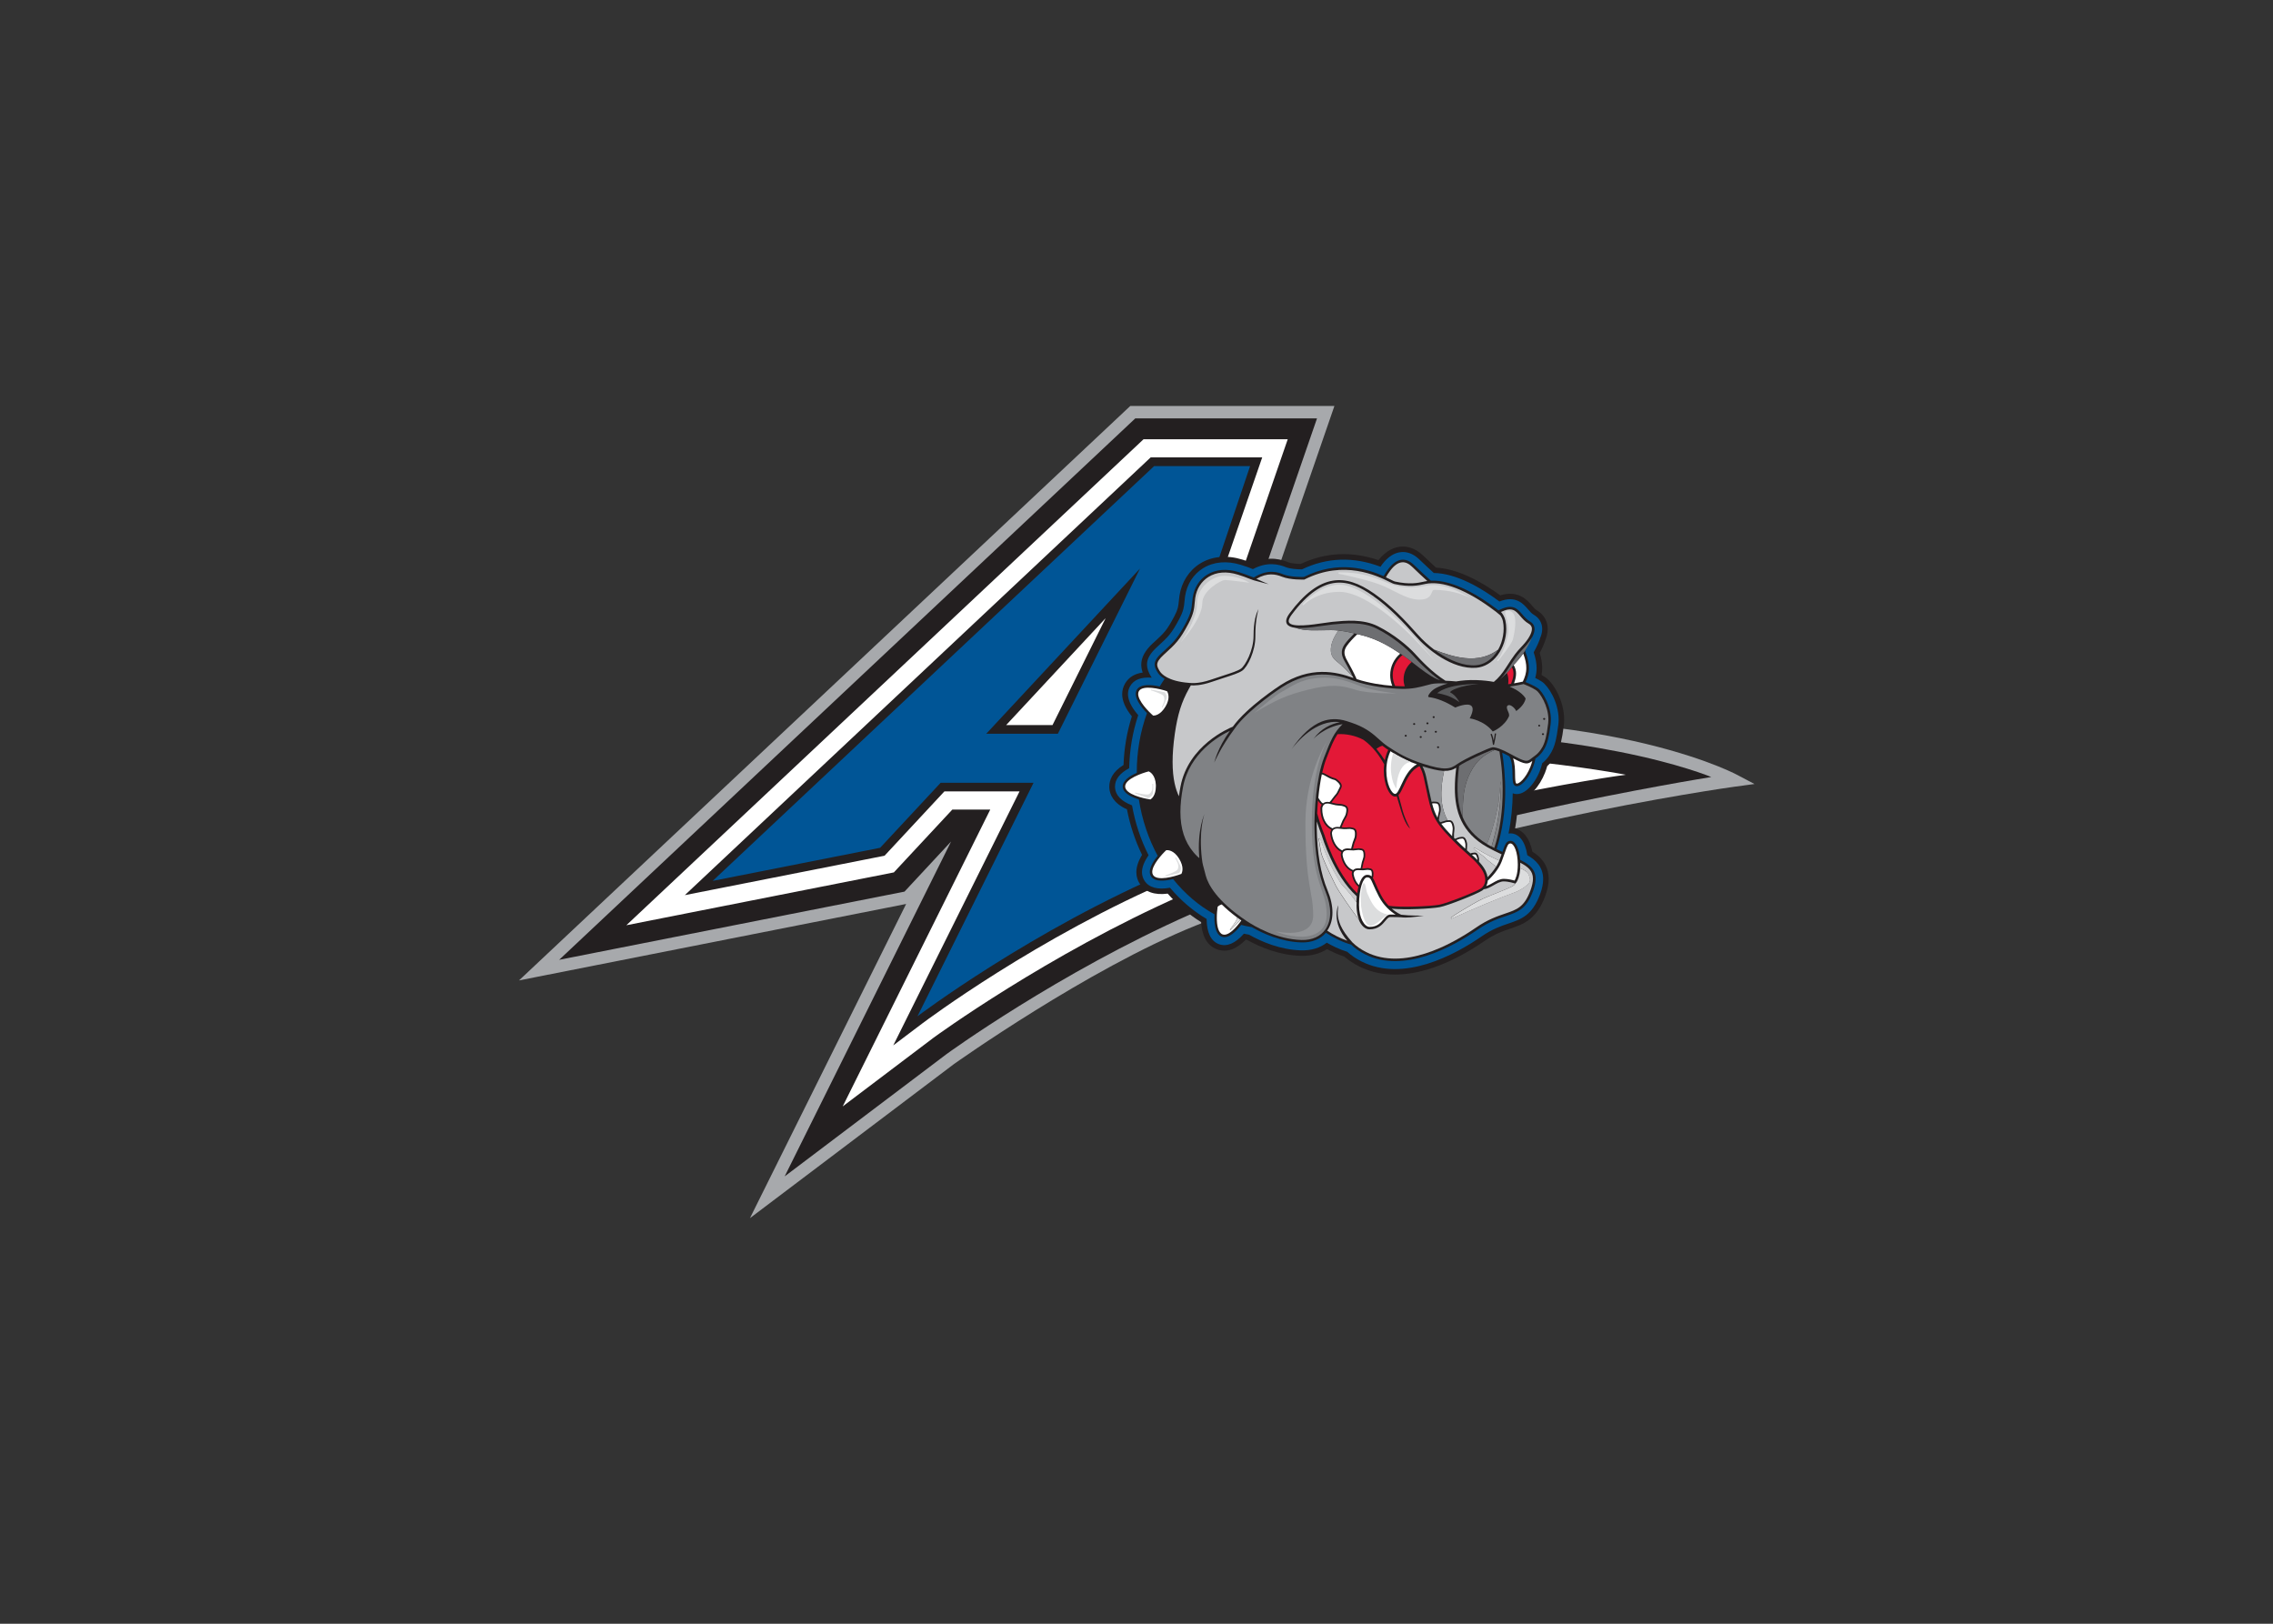 <svg clip-rule="evenodd" fill-rule="evenodd" stroke-linejoin="round" stroke-miterlimit="1.414" viewBox="0 0 560 400" xmlns="http://www.w3.org/2000/svg"><rect x="0" y="0" width="560" height="400" fill="#333333" stroke="none"/><g fill-rule="nonzero" transform="matrix(1.22 0 0 1.22 127.561 99.805)"><path d="m246.12 74.59c-1.23-.65-30.88-15.81-92.17-9.5-4.22.44-8.18 1.19-12.14 2.01 1.4-4.05 23.11-66.94 23.11-66.94h-1.84-39.38l-123.45 116s77.12-15.23 78.18-15.44c-5.11 10.27-31.54 63.44-31.54 63.44l41.14-31.07c.25-.18 27.08-19.24 48.86-28 49.25-19.81 108.21-27.96 108.8-28.04l4.06-.55z" fill="#a7a9ac"/><path d="m222.32 69.97c-10.42-2.06-25.05-3.91-43.56-3.72-7.54.07-15.72.48-24.52 1.35-5.92.59-11.42 1.79-16.24 2.87 6.92-20.04 23.4-67.79 23.4-67.79h-36.7l-116.34 109.32 69.74-13.77s5.9-6.34 9.41-10.12c-6.94 13.97-33.61 67.62-33.61 67.62l32.62-24.64c.22-.17 22.68-16.48 49.41-28.32 1.1-.49 2.23-.97 3.37-1.44 15.22-6.35 34.02-11.73 51.31-15.94 21.28-5.18 40.24-8.58 47.39-9.8 1.35-.23 2.27-.38 2.71-.45.2-.03.31-.05.31-.05s-6.43-2.71-18.7-5.12z" fill="#231f20"/><path d="m98.63 64.6c3.23-3.47 12.27-13.19 20.09-21.59-4.7 9.45-10.12 20.37-10.73 21.59zm125.13 10.03s-49.12 6.51-89.47 24.26c-27.27 12-50.08 28.66-50.31 28.83l-18.36 13.88s24.39-49.05 29.8-59.94h-7.66c-2.42 2.6-11.81 12.69-11.81 12.69l-54.02 10.67 104.44-98.13h29.12s-18.86 54.63-23.99 69.51c6.01-1.61 14.17-3.51 23.28-4.63 33.32-4.09 68.98 2.86 68.98 2.86zm-32.54 2.71 15.27-2.42-15.42-1.06c-.15-.01-15.66-1.03-35.84 1.54-12.96 1.66-24.15 4.81-29.52 6.48 2.1-6.06 24.63-71.34 24.63-71.34h-2.45-20.07l-94.08 88.4 40.33-7.96s11.14-11.97 12.09-12.99h15.17c-2.25 4.53-25.5 51.29-25.5 51.29l5.94-4.49c.23-.17 23.21-17.46 51.09-29.28 33.26-14.11 58.11-18.14 58.36-18.17z" fill="#fff"/><path d="m147.89 12.31h-19.38l-89.14 83.75 33.81-6.68 12.22-13.13h18.76l-23.44 47.15s23.04-17.44 51.46-29.5c33.89-14.38 58.78-18.31 58.78-18.31s-15.25-1.05-35.49 1.54c-18.09 2.31-31.62 6.43-31.62 6.43zm-53.28 54.04 31.05-33.36-16.59 33.36z" fill="#005596"/><path d="m207.45 54.91c-.22-.15-.46-.29-.7-.42.08-.45.13-.91.13-1.4 0-.92-.15-1.91-.5-3.04.69-1.29 1.05-2.31 1.1-2.45l-.03-.01c.36-.81.54-1.6.54-2.36 0-.33-.03-.66-.1-.98-.27-1.21-1.04-2.23-2.17-2.87-.25-.14-.53-.47-.85-.84-.95-1.12-2.8-3.28-6.46-2.13-3.58-2.6-8.4-5.36-12.98-5.6-.74-.67-1.6-1.48-2.66-2.49-1.68-1.6-3.33-1.83-4.43-1.75-1.16.09-2.88.65-4.53 2.73-5.4-1.85-10.67-1.59-15.7.76-.86-.01-2-.11-2.57-.35-.95-.38-3.64-1.46-7.15.19-.45-.17-1.04-.4-2.05-.71-3.13-.97-6.17-.69-8.57.81-2.21 1.38-3.72 3.73-4.14 6.44l-.14 1.2c-.09.94-.14 1.56-.9 2.99-1.52 2.88-2.07 3.38-4.11 5.25l-.16.14c-1.61 1.47-2.41 2.89-2.41 4.39 0 .52.1 1.05.29 1.59-1.45.2-2.77.83-3.57 2.23-.38.67-.57 1.38-.57 2.13 0 1.38.66 2.88 1.95 4.48-1 3.15-1.56 6.44-1.68 9.82-2.3 1.42-2.87 3.07-2.87 4.36v.26c.08 1.35.81 3.09 3.56 4.34.63 3.23 1.65 6.31 3.05 9.2-.84 1.37-1.15 2.53-1.15 3.5 0 .95.29 1.71.67 2.3 1.07 1.68 2.97 2.36 5.66 2.02 2.02 2.29 4.27 4.22 6.75 5.75.14 2.32.91 4.68 3.25 5.51 1.91.67 3.84.01 5.77-1.96.09.02.18.03.27.05 2.63 1.46 6.51 3.1 10.89 3.21 1.99.05 3.78-.42 5.25-1.36.97.52 2.18 1.1 3.5 1.52.86.74 1.84 1.4 2.94 1.95 3.94 1.99 8.59 2.2 13.83.65 3.7-1.1 7.6-3.05 11.59-5.8 2.04-1.4 3.67-1.96 5.11-2.44 2.62-.89 5.33-1.8 7.1-6.62.46-1.26.69-2.4.69-3.45 0-1.03-.22-1.96-.67-2.82-.63-1.2-1.61-2.04-2.64-2.68-.55-2.9-1.98-4.28-3.47-4.69.35-2.02.53-3.98.6-5.83 2.31-.17 4.35-2.68 5.43-5.39.17-.44.32-.89.45-1.35 1.09-.98 1.84-2.2 2.21-3.12l.04-.09c.35-.85.72-1.93 1.1-4.99.05-.39.07-.77.07-1.16.01-3.78-2.11-7.45-3.86-8.62z" fill="#231f20"/><path d="m206.82 55.84c-.42-.28-.89-.53-1.35-.76.17-.6.28-1.24.28-1.97 0-.91-.17-1.95-.59-3.2.81-1.43 1.23-2.64 1.26-2.69l-.03-.02c.32-.7.49-1.37.49-1.99 0-.25-.03-.5-.08-.74-.21-.91-.77-1.65-1.62-2.14-.42-.24-.76-.63-1.15-1.09-.95-1.11-2.48-2.9-5.79-1.59-3.59-2.69-8.63-5.68-13.25-5.76-.81-.73-1.77-1.63-2.98-2.78-1.37-1.31-2.69-1.51-3.57-1.44-1.4.11-2.69.93-3.85 2.44-.13.18-.24.35-.36.52-5.47-2.07-10.8-1.89-15.86.53-.95 0-2.42-.1-3.23-.43-1.5-.6-3.77-1.17-6.68.38-.08-.03-.16-.06-.24-.09-.49-.2-1.05-.42-2.2-.77-2.82-.88-5.53-.63-7.64.69-1.96 1.23-3.25 3.23-3.62 5.66l-.13 1.13c-.09.99-.17 1.78-1.02 3.41-1.61 3.05-2.3 3.68-4.35 5.55l-.15.14c-1.38 1.26-2.04 2.37-2.04 3.55 0 .79.29 1.61.87 2.52.03.04.06.08.09.13-2.17-.16-3.64.42-4.38 1.74-.28.49-.42 1.02-.42 1.58 0 1.25.7 2.67 2.07 4.25-1.14 3.41-1.75 7-1.83 10.71-1.89 1.01-2.86 2.25-2.86 3.7v.2c.1 1.56 1.26 2.77 3.44 3.61.63 3.55 1.75 6.93 3.34 10.07-.88 1.26-1.33 2.4-1.33 3.41 0 .62.17 1.19.5 1.72.89 1.4 2.62 1.87 5.16 1.43 2.17 2.57 4.65 4.68 7.39 6.3.04 2.8.88 4.51 2.52 5.1 1.58.56 3.26-.16 5.01-2.12.35.07.7.14 1.05.2 2.51 1.42 6.29 3.05 10.54 3.16 2.01.05 3.79-.49 5.15-1.55 1.03.6 2.51 1.35 4.13 1.84.82.74 1.79 1.4 2.88 1.95 8.5 4.28 18.86-1.33 24.27-5.07 2.17-1.49 3.88-2.07 5.39-2.58 2.59-.88 4.82-1.63 6.41-5.94.43-1.16.61-2.17.61-3.04 0-2.44-1.46-3.84-3.2-4.83-.4-2.73-1.66-4.4-3.41-4.4-.14 0-.26.01-.38.03.58-2.84.81-5.61.85-8.12 2.09.81 4.34-1.67 5.48-4.54.2-.5.35-1.02.48-1.54 1.08-.87 1.83-2.06 2.18-2.93l.04-.1c.32-.78.67-1.78 1.02-4.69.04-.35.07-.71.07-1.06 0-3.58-2.09-6.82-3.38-7.68zm1.77 8.51c-.36 2.95-.71 3.79-.92 4.29l-.04.12c-.24.59-.91 1.77-1.98 2.5l-.13.1c-.1.56-.28 1.19-.55 1.87-.92 2.32-2.55 4.03-3.49 3.66-.57-.22-.58-1.09-.6-2.28-.02-1.17-.04-2.63-.64-3.7-.03-.01-.05-.03-.07-.04-.53-.29-.98-.52-1.37-.69.63 3.88 1.36 11.78-1.13 19.47.4.2.8.39 1.18.56.01-.03.02-.05.03-.08.46-1.34.73-2.15 1.59-2.15 1.02 0 1.79 1.56 1.96 3.83 2.57 1.27 3.93 2.68 2.59 6.34-1.33 3.61-3.05 4.2-5.44 5.01-1.53.51-3.43 1.15-5.77 2.77-5.14 3.53-14.91 8.89-22.7 4.96-1.11-.56-2.03-1.2-2.81-1.96-1.79-.49-3.72-1.47-5.1-2.39-1.12 1.31-2.84 2-4.91 1.95-4.14-.11-7.86-1.82-10.06-3.09-.72-.11-1.44-.26-2.14-.45-1.02 1.31-2.57 2.87-3.91 2.39-1.4-.5-1.56-2.86-1.48-4.53-3.14-1.72-5.98-4.14-8.36-7.11-1.6.39-3.71.63-4.45-.55-.74-1.15.32-2.89 1.34-4.15-1.84-3.4-3.16-7.24-3.8-11.39-1.5-.46-3.18-1.25-3.26-2.53-.07-1.26 1.42-2.21 2.84-2.83-.02-4.2.69-8.3 2.06-12.06-1.17-1.2-2.85-3.3-2.07-4.69.73-1.28 3.01-1.05 4.64-.69.32-.52.64-1.04.99-1.54-.79-.47-1.19-.95-1.37-1.24-.39-.62-.64-1.14-.64-1.66 0-.71.44-1.43 1.54-2.43l.16-.14c1.87-1.71 2.72-2.48 4.06-4.85.12-.21.24-.43.37-.66.08-.15.16-.3.24-.46 1.01-1.9 1.1-2.91 1.2-3.99l.12-1.03c.31-1.97 1.34-3.6 2.91-4.58 1.72-1.08 3.98-1.26 6.36-.52 1.09.34 1.62.55 2.09.74.31.12.58.22.96.35 2.94-1.84 5.04-1 5.95-.64 1.44.58 3.81.54 4.17.53 6.93-3.47 12.88-1.59 16.11-.16.23-.42.54-.91.98-1.49.87-1.14 1.79-1.76 2.73-1.83.8-.06 1.61.28 2.37 1.01 1.38 1.32 2.49 2.36 3.46 3.22 4.67-.21 10.19 3.38 13.23 5.68 0 0 .19.15.21.16l.2.17c2.86-1.49 3.81-.38 4.82.8.44.52.91 1.06 1.57 1.44.49.28.79.68.88 1.19.11.6-.1 1.27-.41 1.89-.27.53-.62 1.02-.92 1.4-.07.08-.56 1.46-.56 1.46 1.24 3.1.84 4.69.11 6.29.51.21 1.66.69 2.45 1.22.93.62 3.02 3.93 2.61 7.21z" fill="#005596"/><path d="m141.17 103.5c0-.87.09-1.7.17-2.23.1-.1.37-.32.83-.45.84.83 1.86 1.71 3.1 2.63v.17c-.05.43-1.07 1.78-1.46 2.26l.13.11 2.01-2.03v-.03c.05.04.11.08.17.12-.98 1.39-2.61 3.23-3.78 2.82-.92-.33-1.17-1.89-1.17-3.37m-10.06-45.74c-1.39-.47-4.92-1.33-5.68 0-.1.17-.14.36-.14.56 0 1.41 2.05 3.52 3.02 4.37.26.01 1.45-.04 2.52-1.87.45-.78.59-1.42.59-1.92 0-.62-.22-1.01-.31-1.14zm-2.25 18.92c-.1-2.03-1.17-2.61-1.44-2.73-1.4.36-4.76 1.53-4.76 3.04v.06c.09 1.54 3.64 2.36 5.1 2.57.24-.14 1.1-.8 1.1-2.64.01-.1.01-.19 0-.3zm4.68 14.87c-1.07-1.73-2.28-1.72-2.58-1.69-.92.86-2.83 2.99-2.83 4.39 0 .23.05.44.17.63.83 1.3 4.33.3 5.71-.23.07-.12.23-.45.23-.99 0-.52-.16-1.23-.7-2.11zm52.4-9.18c.1-.35.15-.54.09-1.11-.06-.54-.21-.79-.51-.83-.47-.06-.66-.04-.88 0 .29 1.11.61 2 1.11 2.89.02-.16.04-.32.04-.32zm2.78 4.17.06-.62c.02-.15.03-.27.03-.41 0-.17-.03-.35-.1-.65-.13-.51-.3-.72-.59-.71-.54.01-.68.06-.95.16-.15.06-.35.13-.67.21.55.75 1.26 1.55 2.2 2.52v-.5m2.68 2.26c0-.17-.03-.35-.12-.67-.14-.45-.3-.63-.56-.62-.49.03-.62.09-.85.19-.09.04-.19.08-.32.13.74.74 1.33 1.29 1.82 1.75l.02-.49c0-.1.01-.2.01-.29m2.31 2.43c-.15-.48-.32-.53-.47-.52-.27.02-.41.04-.53.08.39.35.73.67 1.1 1.05v-.03c0-.15-.02-.31-.1-.58m7.98-14.82c.43.18 1.88-1 2.82-3.37.17-.42.29-.82.39-1.2-.93.71-1.37.79-3.88-.53.36 1.05.39 2.27.4 3.29.01.8.02 1.71.27 1.81m1.38-26.27c-.12.17-.25.35-.38.52-.5.66-.88 1.07-1.21 1.43-.12.14-.24.26-.35.38.35.57.49 1.15.49 1.73 0 .64-.17 1.3-.41 1.97.87-.15 1.53-.29 1.78-.35.4-.86.7-1.68.7-2.73.01-.81-.17-1.75-.62-2.95zm-2.59 38.36c-.46 0-.64.46-1.1 1.8-.17.5-.39 1.13-.67 1.86-.66 1.67-1.96 3.06-2.81 3.86 0 .08-.01.15-.02.22-.05.32-.14.61-.28.88.4-.14.82-.37 1.26-.62.73-.42 1.49-.85 2.28-.85.89 0 1.79.24 2.17.35.19-.31.66-1.25.66-3.25-.01-2.54-.77-4.25-1.49-4.25zm-36.56-8.36h.03c.05-.04.1-.09.14-.14.15-.16.29-.35.42-.54.14-.19.28-.39.44-.57.46-.51.54-.68.69-1.01l.35-.71c.18-.32.05-.63-.42-1.06-.43-.39-.55-.42-.78-.48-.16-.04-.37-.1-.73-.27-.24-.1-.47-.24-.69-.36-.39-.23-.71-.4-.98-.45-.32 1.53-.55 3.16-.7 4.74.2.34.44.67.7.96.08.06.17.11.25.16.3-.27.74-.36 1.28-.27zm1.72 5.02.37.03c.1-.18.19-.4.29-.66l.28-.67.34-.61c.19-.33.3-.52.4-1.13.1-.59 0-.89-.31-1.01-.56-.23-.75-.23-1.05-.25-.19-.01-.42-.02-.8-.08l-.67-.16c-.21-.06-.42-.11-.63-.15-.77-.12-1.2.14-1.37.83 0 .09-.01.18-.01.28 0 1.55.64 3.25 2.09 3.88.24-.19.58-.31 1.07-.3zm2.54 4.38.13.01c.05-.16.1-.34.14-.54l.18-.67.23-.63c.14-.34.22-.52.23-1.12.01-.56-.11-.83-.42-.91-.56-.14-.74-.12-1.03-.1-.18.02-.4.04-.77.03l-.65-.06-.61-.06c-.74-.01-1.11.29-1.18.95.13 1.39.82 2.88 2.08 3.48.2-.24.53-.4 1.06-.42zm2.01 4h.02c.06-.17.1-.37.14-.62l.13-.63.19-.59c.11-.32.17-.49.15-1.02-.02-.52-.14-.75-.42-.8-.52-.1-.66-.08-.94-.04-.17.02-.37.05-.7.07l-.6-.03-.56-.02c-.68.03-.99.31-1.02.92.18 1.29.92 2.65 2.14 3.11.18-.21.48-.35.94-.37zm1.36 1.3c.4 0 .67.1.9.31.03-.15.04-.31.04-.58-.02-.54-.18-.65-.35-.68-.46-.09-.58-.07-.82-.03l-.61.06-.53-.02-.49-.02c-.58.02-.85.26-.88.78.12.82.49 1.68 1.1 2.24.35-1.24.9-2.06 1.64-2.06zm-4.28-43.72c.05.1.18.35.36.67.42.75 1.14 2.03 1.8 3.53 2.59.84 5.21 1.2 7.19 1.35-.27-.66-.42-1.39-.42-2.15 0-1.75.79-3.3 2.03-4.35-1.9-1.26-4.47-2.93-8.03-3.78-.22-.05-.42-.1-.63-.15-.84.81-1.68 1.72-2.13 2.37-.77 1.1-.42 1.91-.19 2.45zm6.63 48.06c-.54-1.02-.88-1.82-1.13-2.39-.52-1.21-.64-1.44-1.23-1.44-.79 0-1.63 2.23-1.63 5.55 0 2.74 1.11 4.45 2.14 4.45 1.55 0 2.22-.81 2.81-1.53.41-.49.79-.96 1.39-.96.38 0 .73 0 1.05.01-.96-.59-2.38-1.73-3.4-3.69zm6.48-27.11c-1.41-.59-2.56-1.21-3.58-1.84-.04-.02-.08-.05-.11-.07-.15-.09-.3-.18-.44-.28-.3.63-.83 2.03-.83 3.91 0 2.73 1.07 4.71 1.79 4.71.38 0 .79-.88 1.22-1.81.68-1.45 1.54-3.31 3.18-4.17-.32-.11-.64-.24-.94-.35-.1-.02-.19-.06-.29-.1z" fill="#fff"/><path d="m200.75 52.9c.56 1.05.33 2.13-.16 3.36-.19.03-.38.06-.58.09.09-.76.07-1.6-.27-2.26.37-.38.7-.74.87-1 .05-.07.1-.13.14-.19m-37.84 33.88v.01c.02.08 2.18 7.54 6.61 11.77.07-.46.15-.9.25-1.31-.76-.61-1.21-1.62-1.35-2.58v-.02-.01c0-.15.03-.31.09-.46-1.33-.52-2.11-1.99-2.31-3.38v-.01-.02c.01-.17.04-.36.11-.54-1.36-.67-2.11-2.27-2.24-3.77v-.02-.01c.02-.24.09-.49.23-.71-1.62-.77-2.28-2.74-2.19-4.46v-.01-.02c.05-.22.14-.42.24-.57-.08-.05-.16-.1-.23-.16l-.01-.01-.01-.01c-.18-.2-.35-.42-.5-.64-.08.91-.14 1.78-.17 2.59.42 1.5.9 2.94 1.46 4.33zm10.49-17.4c.68.83 1.23 1.6 1.69 2.34.2-.98.5-1.71.7-2.11-.13-.08-.26-.17-.39-.25-.28-.19-.55-.39-.8-.59-.42.13-.82.34-1.2.61m-9.87 5.31c.22.12.44.25.66.35.34.16.53.21.68.25.29.07.45.13.92.56.24.22.88.8.49 1.49l-.34.68c-.17.35-.25.55-.75 1.1-.14.16-.28.35-.42.54s-.28.39-.44.57c.08.02.16.04.24.07l.63.14c.35.06.58.07.76.07.33.02.55.03 1.17.28.7.28.57 1.09.52 1.39-.11.67-.24.9-.45 1.25l-.32.59-.28.65c-.07.19-.15.38-.24.56l.52.05c.35.01.56-.01.73-.03.32-.03.52-.05 1.14.11.7.17.69.95.69 1.25-.01.66-.11.89-.26 1.24l-.23.6-.17.65c-.03.15-.07.32-.12.47h.07c.31-.01.5-.03.66-.06.29-.04.48-.07 1.05.04.66.13.69.85.7 1.13.02.6-.06.82-.17 1.15l-.18.56-.13.6c-.03.19-.07.38-.12.57h.12l.58-.05c.26-.04.42-.07.94.04.6.12.62.77.63 1.01.02.46-.03.67-.12.91.18.28.34.65.54 1.12.24.57.58 1.35 1.11 2.36.46.87 1 1.58 1.54 2.13 2.2.38 8.33.14 10.23-.21 1.6-.3 7.46-2.64 8.4-3.28.45-.3.75-.82.84-1.41.09-.66-.03-1.73-1.15-3.09-.83-1.01-1.37-1.48-2.18-2.2-.76-.67-1.8-1.58-3.53-3.35-3.72-3.78-4.02-5.23-5.03-10.04l-.51-2.36c-.17-.78-.46-1.54-.84-2.24-1.67.71-2.55 2.59-3.22 4.04-.36.77-.67 1.44-1.04 1.8.76 2.57.77 3.76 2.37 6.79-1.05-.93-1.6-2.82-2.31-5.2-.12-.41-.25-.87-.4-1.36-.1.04-.21.07-.32.07-1.2 0-2.3-2.49-2.3-5.23 0-.46.03-.88.08-1.28-1.02-1.87-2.37-3.65-4.18-4.95-1.61-.87-3.59-1.26-5.25-1.14-.78 1.17-1.34 2.56-2.23 4.87-.34.88-.62 1.86-.86 2.9.35.07.72.28 1.08.48m17.01-22.84c-.63-.49-1.2-.93-1.65-1.23l-.24-.16c-1.19.95-1.96 2.41-1.96 4.05 0 .78.18 1.53.49 2.19.5.03.95.05 1.33.06h.6c-.14-.44-.22-.91-.22-1.4 0-1.41.64-2.67 1.65-3.51" fill="#e31837"/><path d="m178.59 31.73c.65-.05 1.32.24 1.98.87 1.2 1.16 2.22 2.11 3.11 2.91-.19.03-.38.06-.57.1l-.17.04c-1.13.25-2.84.62-5.82-.04-.12-.02-.43-.18-.8-.36-.29-.14-.63-.31-1.01-.49.21-.39.51-.85.92-1.4.78-1.03 1.57-1.57 2.36-1.63m20.36 11.91c-.11-.49-.31-.88-.5-1.17-.55-.46-.95-.78-.94-.78l-.21-.15c-5.6-4.25-10.6-6.18-14.07-5.43l-.17.04c-1.11.24-2.95.65-6.05-.04-.18-.04-.46-.17-.92-.4-2.52-1.24-9.21-4.54-17.19-.52l-.05.03h-.06c-.11 0-2.77.1-4.44-.57-1.31-.52-2.95-.88-5.19.42.78.35 2.13.96 2.5 1.09 0 0-1.99-.49-2.99-.78l-.11-.04c-.02 0-.03-.01-.04-.01-.04-.01-.08-.03-.12-.04-.38-.13-.66-.24-.94-.35-.46-.18-.98-.39-2.05-.72-2.27-.7-4.31-.54-5.93.47-1.44.9-2.39 2.4-2.67 4.22l-.11 1.01c-.1 1.12-.2 2.19-1.25 4.18-1.78 3.37-2.66 4.17-4.79 6.11l-.16.14c-1.01.92-1.37 1.53-1.37 2.07 0 .44.24.85.56 1.36.29.46 1.57 1.97 5.84 2.3h.01l.21.03v-.02c.01 0 1.57.27 4.26-.66l2.43-.81c1.64-.53 2.94-.95 3.58-1.39.91-.62 2.57-3.76 2.57-6.61 0-3.06.53-4.52 1-5.45 0 0-.68 2.11-.64 5.54.03 2.91-1.56 6.16-2.65 6.91-.7.48-2.03.91-3.71 1.45l-2.42.8c-2.22.77-3.69.76-4.25.71-.17.32-.39.7-.39.7-1.49 2.66-2.28 5.2-2.84 9.06-.32 2.23-.45 4.11-.45 5.7 0 3.52.64 5.6 1.28 6.94.08-.63.18-1.27.31-1.94 1.57-8.34 9.73-11.77 10.57-12.11 2.88-4 9.34-8.2 9.62-8.38 6.04-3.92 11.24-2.73 14.63-1.5.04.01.07.03.11.04-.05-.1-.09-.19-.14-.29-.07-.07-.13-.13-.19-.19-.88-.91-1.88-1.95-3.21-3.02-.6-.49-.95-1.14-1.01-1.93-.09-1.19.47-2.68 1.53-4.15-.95-.1-1.86-.08-3.36-.05-3.21.07-3.84-.07-5.4-.5-.8-.1-1.38-.34-1.65-.77-.31-.53-.14-1.24.54-2.16 2.97-3.99 5.85-6.14 8.8-6.6 2.53-.39 5.16.44 8.27 2.62 3.45 2.41 6.29 5.43 8.86 8.33.91 1.02 2.03 2.06 3.26 2.99 2.12.85 4.21 1.5 6.19 1.71 2.65.27 4.86-.28 6.74-1.71.96-1.73 1.34-3.88.96-5.73zm5.2.49c-.74-.42-1.26-1.02-1.71-1.55-.94-1.1-1.64-1.9-3.89-.82.29.32.72.92.9 1.77.11.53.17 1.08.17 1.63 0 1.87-.62 3.8-1.75 5.32-1.13 1.51-2.66 2.42-4.31 2.55-4.86.39-9.94-3.79-12.17-6.32-2.54-2.88-5.36-5.87-8.76-8.25-4.6-3.22-9.77-4.98-16.35 3.86-.37.5-.76 1.17-.52 1.58.62 1.04 4.74.43 6.96.1.67-.1 1.25-.18 1.68-.23l.18-.02c2.59-.25 6.13-.6 9.09.88 3.29 1.64 6.12 4.03 7.53 5.58l.09.1c1.03 1.12 3.3 3.61 6.06 5.34.67.02 1.4.07 2.15.14 1.15-.2 2.52-.32 4.08-.27 1.34.04 2.52.18 3.53.36.88-.72 1.69-1.68 2.45-2.87 1.69-2.67 2.23-3.25 2.91-3.98.26-.28.53-.56.9-1 1.03-1.22 1.54-2.35 1.41-3.09-.07-.33-.27-.61-.63-.81zm-38.46 56.87s-.13 1.35-.11 1.77c.07 1.2.53 3.04 2.96 5.7l.05.05c.76.74 1.65 1.37 2.73 1.91 7.55 3.81 17.13-1.45 22.17-4.92 2.4-1.66 4.34-2.31 5.89-2.84 2.42-.82 3.89-1.32 5.13-4.7.34-.93.5-1.69.5-2.34 0-1.55-.95-2.4-2.57-3.24v.35c0 .27-.01.52-.03.76.82.34 1.47.71 1.64 1.12.34.78.49 1.36.17 1.83-.29.43-1.34 1.3-2.76 1.88l-1.15.43c-.77.28-1.82.66-4.88 1.94-2.99 1.24-4.85 2.09-5.85 2.55-.56.25-.84.38-.95.41l-.13.03-.04-.11c-.04-.11-.07-.17 2.52-1.74.8-.49 2.77-1.67 3.9-2.18.73-.33 1.71-.72 2.66-1.09 1.58-.63 3.2-1.27 3.6-1.63.14-.12.22-.24.27-.35l-.14-.04c-.01 0-1.14-.38-2.19-.38-.65 0-1.35.39-2.03.78-.64.36-1.3.74-1.97.8-.1.1-.21.18-.32.26-1.01.69-6.93 3.05-8.6 3.36-1.68.31-6.9.59-9.67.3.93.79 1.74 1.16 1.92 1.23 1.49.2 4.54.19 4.54.19-1.93.29-3.46.47-4.61.32-.01 0-.98-.05-2.15-.05-.34 0-.59.29-.99.77-.6.73-1.42 1.72-3.21 1.72-.81 0-1.64-.67-2.16-1.97-1.62-2.13-4.16-5.81-4.73-7l-.18-.37c-.88-1.79-2.51-5.14-2.71-6.17-.21-1.08-.48-2.79-.48-2.81l.25-.07c.01.04 1.33 3.67 1.97 5.02.66 1.4 2.06 3.91 2.44 4.31 1.23 1.27 2.21 2.49 2.96 3.58.01-.4.03-.81.07-1.2-4.69-4.24-6.97-12.02-7.04-12.25-.37-.94-.71-1.89-1.02-2.86 0 .26-.01.52-.01.75v.5c.07 5.13.78 9.28 2.19 12.69.66 1.59.98 3.1.98 4.45 0 1.4-.35 2.63-1.04 3.64-.01.01-.01.02-.02.03 1.11.74 2.59 1.52 4.05 2.03-3.25-3.75-1.89-7.01-1.82-7.15m22.09-17.17c.1-.01.21-.01.35-.02.68-.01.86.7.93.97.15.6.11.83.07 1.19l-.06.59v.62c0 .07 0 .14.01.21.06.06.11.12.18.18.2-.07.34-.13.45-.18.25-.11.42-.18.97-.22.64-.04.84.61.91.85.17.54.14.76.12 1.09l-.03.55.01.24c.24.22.46.41.66.58.02.02.03.03.04.04.19-.08.35-.14.8-.17.58-.04.76.55.83.77.14.48.13.67.1.96v.11c.15.17.3.35.47.55.83 1 1.16 1.88 1.26 2.58.55-.55 1.19-1.28 1.72-2.13-.94-.69-1.78-1.34-2.05-1.64-.25-.28-1.04-.87-1.62-1.3-.91-.68-.91-.68-.83-.81.08-.12.11-.12.99.39 1.47.86 2.87 1.58 4.15 2.13.18-.46.34-.88.47-1.26-.9-.41-1.85-.87-2.86-1.43-5.26-2.94-6.58-7.31-6.58-11.93 0-1.36.11-2.74.28-4.12-.68.42-1.38.67-2.45.63-.93 4.15-.7 7.48.71 9.98" fill="#c7c8ca"/><path d="m208.13 63.49c0 .26-.02.53-.05.79-.35 2.88-.69 3.68-.88 4.16l-.05.12c-.21.53-.83 1.61-1.79 2.27l-.65.49c-.91.72-1.07.85-4.29-.91-1.64-.9-2.91-1.36-3.57-1.32-.59.03-5.72 2.36-7.14 3.39-1.41 1.02-2.49 1.33-6.89-.07-3.29-1.04-5.32-2.3-7.12-3.5-.66-.44-1.21-.93-1.79-1.45-1.11-1-2.38-2.13-4.72-3.04-.39-.15-1.23-.45-1.8-.62-1.78-.55-3.42-.52-5 .08-2.11.81-4.17 2.71-6.14 5.6.98-1.3 4.96-6.11 9.77-5.47-1.86.4-3.73 1.22-5.32 3.37 0 0 2.15-2.37 5.87-2.97-1.75 1.73-2.36 3.15-3.73 6.71-1.63 4.21-1.99 10.92-1.95 14.23.07 5.19.8 9.4 2.23 12.88 1.26 3.06 1.26 5.76 0 7.6-1 1.45-2.7 2.22-4.81 2.17-5.04-.13-9.47-2.73-11.14-3.85-6.09-4.07-7.77-7.46-8.22-9.11-.66-2.44-.66-2.45-.75-3.17l-.03-.24h-.01c-.66-5.73.41-8.81.55-9.17 0 0-1.57 3.36-1.07 8.99-.25-.17-.63-.51-1.19-1.18-1.76-2.1-2.63-4.75-2.63-8.12 0-1.51.17-3.18.52-5.01 1.29-6.89 7.26-10.33 9.48-11.38-2.52 3.49-3.17 6.42-3.17 6.42s1.23-2.97 4.08-6.81c.12-.16.24-.31.36-.48.01-.02.02-.04.03-.06 2.97-3.81 9.1-7.8 9.17-7.84 5.85-3.79 10.89-2.65 14.17-1.45 3.86 1.4 7.95 1.7 10.05 1.75 2.15.05 3.67-.36 5.01-.72l.96-.25c.65-.15 1.87-.18 3.29-.11-1.07.31-1.87.66-2.4.94-.85.45-1.56 1.38-1.51 1.69.01.07.06.1.12.11 1.66.22 3.35.9 5.33 2.11l.01.01.01-.01c.03-.01 2.52-1.1 3.28-.3.39.41.27 1.23-.35 2.45l-.02.04h.04c.03 0 2.83.4 4.6 2.63l.02.02.02-.01c.03-.01 2.38-.99 3.28-3.14.02-.44-.15-.79-.26-1.01-.19-.41-.25-.75-.15-.95.06-.11.17-.19.32-.22.46-.09 1.27.61 1.5 1.17l.01.03.03-.02c.01-.01 1.65-1.1 1.88-2.52v-.01l-.01-.01c-.15-.25-.5-.74-1.21-1.26-.36-.28-1.01-.7-2-1.11 1.4-.21 2.51-.45 2.8-.52.32.12 1.68.67 2.55 1.25.72.46 2.47 3.1 2.47 5.92zm-15.73 10.63c-1.41 2.73-1.54 5.11-1.58 8.7v.36c.87 2.07 2.38 3.92 4.87 5.41.15-.29.29-.58.4-.87 1.1-2.76 1.97-7.41 1.97-7.41s.8-8.68.42-1.44c-.21 3.93-.97 7.47-1.82 10.26.18.1.37.19.55.28.84-2.62 1.37-5.48 1.58-8.57.32-4.62-.16-8.64-.54-10.91-.45-.17-.76-.26-.98-.3-2.23 1.03-3.63 2.09-4.87 4.49" fill="#808285"/><path d="m169.08 57.45c-2.85-.92-4.87-1.14-9.45 0-4.44 1.1-6.53 2.09-10.89 4.69 1.39-1.16 4.33-3.63 5.58-4.27 1.93-.99 3.31-2.38 7.22-2.78 3.92-.39 6.69.94 8.82 1.73 2.14.79 6.58 1.38 7.18 1.38.59-.01-5.61.18-8.46-.75m-10.02 26.91c0 12.95 1.57 13.67 1.57 18.67 0 5.01-7.59 3.22-7.59 3.22s2.29 1.08 5.37 1.08c.36 0 4.94.07 4.94-4.44 0-5.22-3-5.94-3-18.53 0-10.75 2.55-15.66 3.3-16.87-.91 1.42-4.59 7.72-4.59 16.87m38.99-4.05s-.87 4.65-1.97 7.41c-.11.29-.25.58-.4.87.13.08.26.15.39.23.19.11.38.21.57.31.85-2.79 1.61-6.33 1.82-10.26.39-7.23-.41 1.44-.41 1.44m-30.89-28.27c-.2-.35-.33-.59-.39-.72l-.03-.07c-.24-.56-.7-1.61.24-2.95.43-.62 1.18-1.44 1.96-2.21-1.27-.3-2.14-.47-2.92-.56-.1-.01-.2-.02-.3-.03-1.06 1.47-1.62 2.97-1.53 4.15.06.79.4 1.44 1.01 1.93 1.33 1.07 2.33 2.11 3.21 3.02.07.07.13.13.19.19-.12-.26-.24-.5-.36-.74-.42-.83-.81-1.53-1.08-2.01m19.91 21.82c-.08 0-.17 0-.26-.01-.99-.07-2.28-.35-4.12-.93.33.66.59 1.37.75 2.1l.5 2.36c.22 1.05.41 1.94.6 2.72.25-.05.47-.07 1.01-.01.7.08.78.85.81 1.13.07.63 0 .88-.1 1.24l-.15.61-.09.65c0 .03-.01.05-.01.08.09.14.17.27.27.41l.12-.02c.31-.08.49-.14.65-.2.14-.06.27-.1.43-.13.08-.01.17-.03.28-.03-1.38-2.5-1.62-5.84-.69-9.97" fill="#939598"/><path d="m145.78 103.81c.05.04.11.08.17.12v.03l-2.01 2.02-.13-.11c.39-.48 1.41-1.83 1.46-2.26.01-.06.01-.11 0-.17.06.04.11.08.17.12.11.09.22.17.34.25m-15.07-45.81-.02-.03-2.8-.55-.04.16c.59.18 2.19.73 2.48 1.06.3.36.24.78.2 1.06l-.01.07c-.03.21-.34.96-.46 1.23l.15.07c.03-.07.85-1.58.86-2.09.01-.49-.35-.96-.36-.98m-2.39 18.45-.17.01c.01.28.03 1.07-.05 1.26l-.03.06c-.11.26-.28.66-.73.81-.41.14-2.06-.22-2.66-.37l-.05.16 2.68.97.03-.01c.02-.01.56-.22.82-.67.26-.44.17-2.15.16-2.22m5.6 17.01c-.02-.51-.98-2.07-1.02-2.14l-.15.08c.15.29.56 1.08.59 1.29l.01.07c.05.28.12.7-.17 1.08-.27.34-1.85.94-2.44 1.14l.05.16 2.78-.65.02-.03c.01-.01.35-.49.33-1m35.46 7.44c0 .85.1 1.6.26 2.24.07.27.15.52.24.76-1.62-2.13-4.16-5.81-4.73-7l-.18-.37c-.88-1.79-2.51-5.14-2.71-6.17-.21-1.08-.48-2.79-.48-2.8l.25-.07c.01.04 1.34 3.67 1.97 5.02.66 1.4 2.06 3.91 2.44 4.31 1.23 1.27 2.2 2.49 2.96 3.59 0 .15 0 .3-.01.45v.04m24.51-10.65c-.91-.68-.91-.68-.83-.81.08-.12.11-.12.99.39 1.47.86 2.87 1.58 4.15 2.13-.03.08-.06.16-.1.24-.12.27-.25.52-.4.77-.04.08-.09.15-.13.22-.94-.69-1.78-1.34-2.06-1.64-.24-.28-1.04-.87-1.62-1.3m10.18 4.37c.34.78.49 1.36.17 1.83-.29.43-1.33 1.3-2.75 1.88l-1.15.44c-.77.28-1.82.66-4.88 1.93-2.99 1.25-4.85 2.09-5.85 2.55-.56.25-.84.38-.95.41l-.13.03-.04-.11c-.04-.11-.07-.17 2.52-1.74.8-.49 2.77-1.66 3.9-2.18.72-.33 1.71-.72 2.66-1.1 1.57-.63 3.2-1.27 3.6-1.63.14-.12.22-.24.27-.35h.02l.11-.12c0-.01.06-.07.14-.18.2-.32.58-1.08.7-2.5 0-.09.01-.18.02-.28.81.35 1.46.72 1.64 1.12m-27.67-20.09c.23 1.52.5 2.01.63 2.24l.04.08c.24.49.32.53.32.53.05-.04.06-.34.08-.57l.04-.54c.26-1.87.9-3.24 1.82-3.86.32-.21.66-.32 1.02-.35-1.41-.59-2.56-1.21-3.57-1.84-.34 1.05-.62 2.75-.38 4.31m24.78-32.24c-.26-.6-1.09-.94-1.52-.77-.1.04-.29.16-.29.45 0 .11.03.24.09.41.38.94.58 2.24.58 3.15 0 .18-.01.35-.03.49-.1.83-.73 3.3-1.64 4.73-.13.17-.26.34-.41.52-.06.08-.11.14-.14.18-.03.05-.05.08-.05.11s.02.05.06.08c.07.05.09.07.19-.03.05-.05.11-.13.21-.24.12-.14.23-.3.34-.47 1.47-1.89 2.27-3.11 2.41-3.7.31-1.29.46-2.41.46-3.3 0-.66-.09-1.21-.26-1.61m-19.98 4.72 4.18 4.83-4.38-4.66c-.09-.09-8.98-9.48-15.09-9.48-4.76 0-7.25 2.7-7.28 2.72l-.19-.17c.06-.07 3.47-4 7.43-4 5.94 0 14.95 10.32 15.33 10.76m9.44-9.05 1.86.98-1.97-.75c-.02-.01-2.38-.89-5.48-.89-.24 0-.32.17-.46.51-.24.58-.59 1.46-2.5 1.46-1.74 0-3.36-.82-5.07-1.68-1.19-.61-2.43-1.23-3.86-1.69-3.51-1.12-7.41-1.85-7.44-1.86l.05-.25s.02 0 .04.01v-.05c4.55 0 6.86.95 8.91 1.78 1.69.69 3.15 1.29 5.54 1.29 1.24 0 1.96-.14 2.65-.27.6-.12 1.18-.23 2.05-.23 2.52 0 5.55 1.58 5.68 1.64m-43.48-2.43.6.33-.68-.09c-.03 0-3.44-.46-4.28-.46s-4.57 2.2-4.57 4.63c0 2.59-2.82 6.08-2.94 6.23l-1.42 1.74 1.21-1.89c.02-.03 2.1-3.3 2.1-6.08 0-3.04 3-5.48 5.49-5.48 2.52 0 4.41 1.03 4.49 1.07m28.4 67.28c-2.3-.43-3.18-2.4-3.76-3.7l-.25-.53c-.09-.18-.17-.57-.24-.95-.15-.73-.24-1.11-.43-1.11-.12 0-.26.1-.47 1.23-.61 3.29.43 6.55 1.18 7.16.76.62 1.72-.17 2.66-.94l.12-.1.38-.32c.3-.25.38-.31.85-.6l.19-.11z" fill="#dcddde"/><path d="m186.39 55.64h-.01c-.02-.01-.03-.03-.06-.05.02.02.05.04.07.05m10.5 13.96c-.06.01-.22.06-.45.15-1.32.5-5 2.16-6.34 3.09-.42 3.31-.59 6.69.47 9.7.08.21.16.43.25.64v-.36c.04-3.59.17-5.96 1.58-8.7 1.24-2.41 2.64-3.47 4.86-4.48-.19-.04-.31-.04-.37-.04m-5.65-18.53c-1.98-.2-4.07-.85-6.19-1.71.28.21.57.42.86.61 2.42 1.62 5.17 2.75 7.62 2.55 1.49-.12 2.89-.95 3.93-2.35.07-.09.13-.18.19-.28.12-.17.23-.35.33-.53-1.88 1.43-4.09 1.97-6.74 1.71m-5.73 3.93c.25.19.51.38.77.56-.21-.06-.44-.14-.68-.24-1.43-.63-3.22-2.03-4.72-3.2-.04-.04-.09-.07-.13-.11-.07-.05-.14-.11-.21-.16-.63-.49-1.2-.93-1.65-1.23l-.24-.16-.24-.16c-.07-.04-.14-.09-.21-.14-1.9-1.27-4.47-2.93-8.03-3.78-.22-.05-.42-.1-.63-.15s-.41-.1-.59-.14c-1.27-.3-2.13-.47-2.92-.56-.1-.01-.21-.02-.3-.03-.95-.1-1.86-.09-3.36-.05-3.21.07-3.84-.07-5.4-.5.38.05.81.06 1.28.05 1.3-.02 2.89-.24 4.55-.48.66-.1 1.24-.18 1.65-.22l.17-.02c2.53-.25 5.98-.59 8.81.83 3.22 1.61 5.99 3.96 7.38 5.47l.09.1c.85.91 2.51 2.72 4.61 4.32m19.36-8.24s-.52 1.37-1.48 2.86c-.11.17-.23.35-.35.52s-.25.35-.38.52c-.5.66-.88 1.06-1.22 1.43-.12.14-.24.26-.34.38-.13.14-.24.28-.36.43-.04.07-.09.13-.14.2-.17.26-.51.62-.88 1-.06.07-.12.13-.19.19-.41.41-.84.82-1.16 1.11.45-.47.87-1 1.28-1.6.11-.16.22-.32.32-.49 1.66-2.63 2.19-3.19 2.86-3.9.25-.27.54-.57.91-1.02.06-.07.12-.14.18-.22.33-.39.68-.88.95-1.41" fill="#6d6e71"/><path d="m182.35 66.83c-.12 0-.21.08-.21.18 0 .11.1.19.21.19s.21-.08.21-.19c.01-.09-.09-.18-.21-.18m.91-1.15c-.12 0-.21.08-.21.19 0 .1.1.18.21.18s.22-.08.22-.18c-.01-.11-.11-.19-.22-.19m-2.24-1.48c-.12 0-.21.08-.21.19 0 .1.09.18.21.18s.21-.08.21-.18c.01-.11-.09-.19-.21-.19m-1.7 2.37c-.12 0-.21.08-.21.19 0 .1.09.18.21.18s.21-.08.21-.18c.01-.11-.09-.19-.21-.19m4.38-2.51c-.12 0-.21.08-.21.19s.1.19.21.19c.12 0 .21-.08.21-.19.01-.1-.09-.19-.21-.19m2.15 4.83c-.12 0-.21.08-.21.19 0 .1.1.18.21.18.12 0 .21-.08.21-.18 0-.11-.1-.19-.21-.19m-.45-3.12c-.12 0-.22.08-.22.19 0 .1.1.18.22.18s.21-.08.21-.18c.01-.11-.09-.19-.21-.19m-.44-2.96c-.12 0-.21.08-.21.19 0 .1.1.18.21.18.12 0 .21-.08.21-.18 0-.11-.09-.19-.21-.19m22.07 3.44c-.12 0-.21.08-.21.18 0 .11.1.19.21.19.12 0 .21-.08.21-.19 0-.1-.1-.18-.21-.18m.25-3.08c-.12 0-.22.08-.22.19 0 .1.1.19.22.19.11 0 .21-.09.21-.19.01-.11-.09-.19-.21-.19m-1.01 1.36c-.1 0-.19.08-.19.18 0 .11.09.19.19.19s.19-.08.19-.19c-.01-.1-.09-.18-.19-.18m-9.1 3.94c-.02.12-.11.13-.14.13-.12 0-.13-.09-.14-.28-.04-.34-.13-1.13-.45-1.87l.24-.1c.21.48.32.98.39 1.38.1-.48.22-1.1.24-1.44l.25.02c-.03.45-.21 1.32-.32 1.83z" fill="#231f20"/><path d="m188.28 57.99c0-.36 2.03-1.37 5.79-1.7-6.69 0-8.39 1.88-8.39 1.88s.43 0 1.85.43c1.41.44 2.64 1.38 2.64 1.38s-.73-1.45-1.89-1.99" fill="#58595b"/></g></svg>